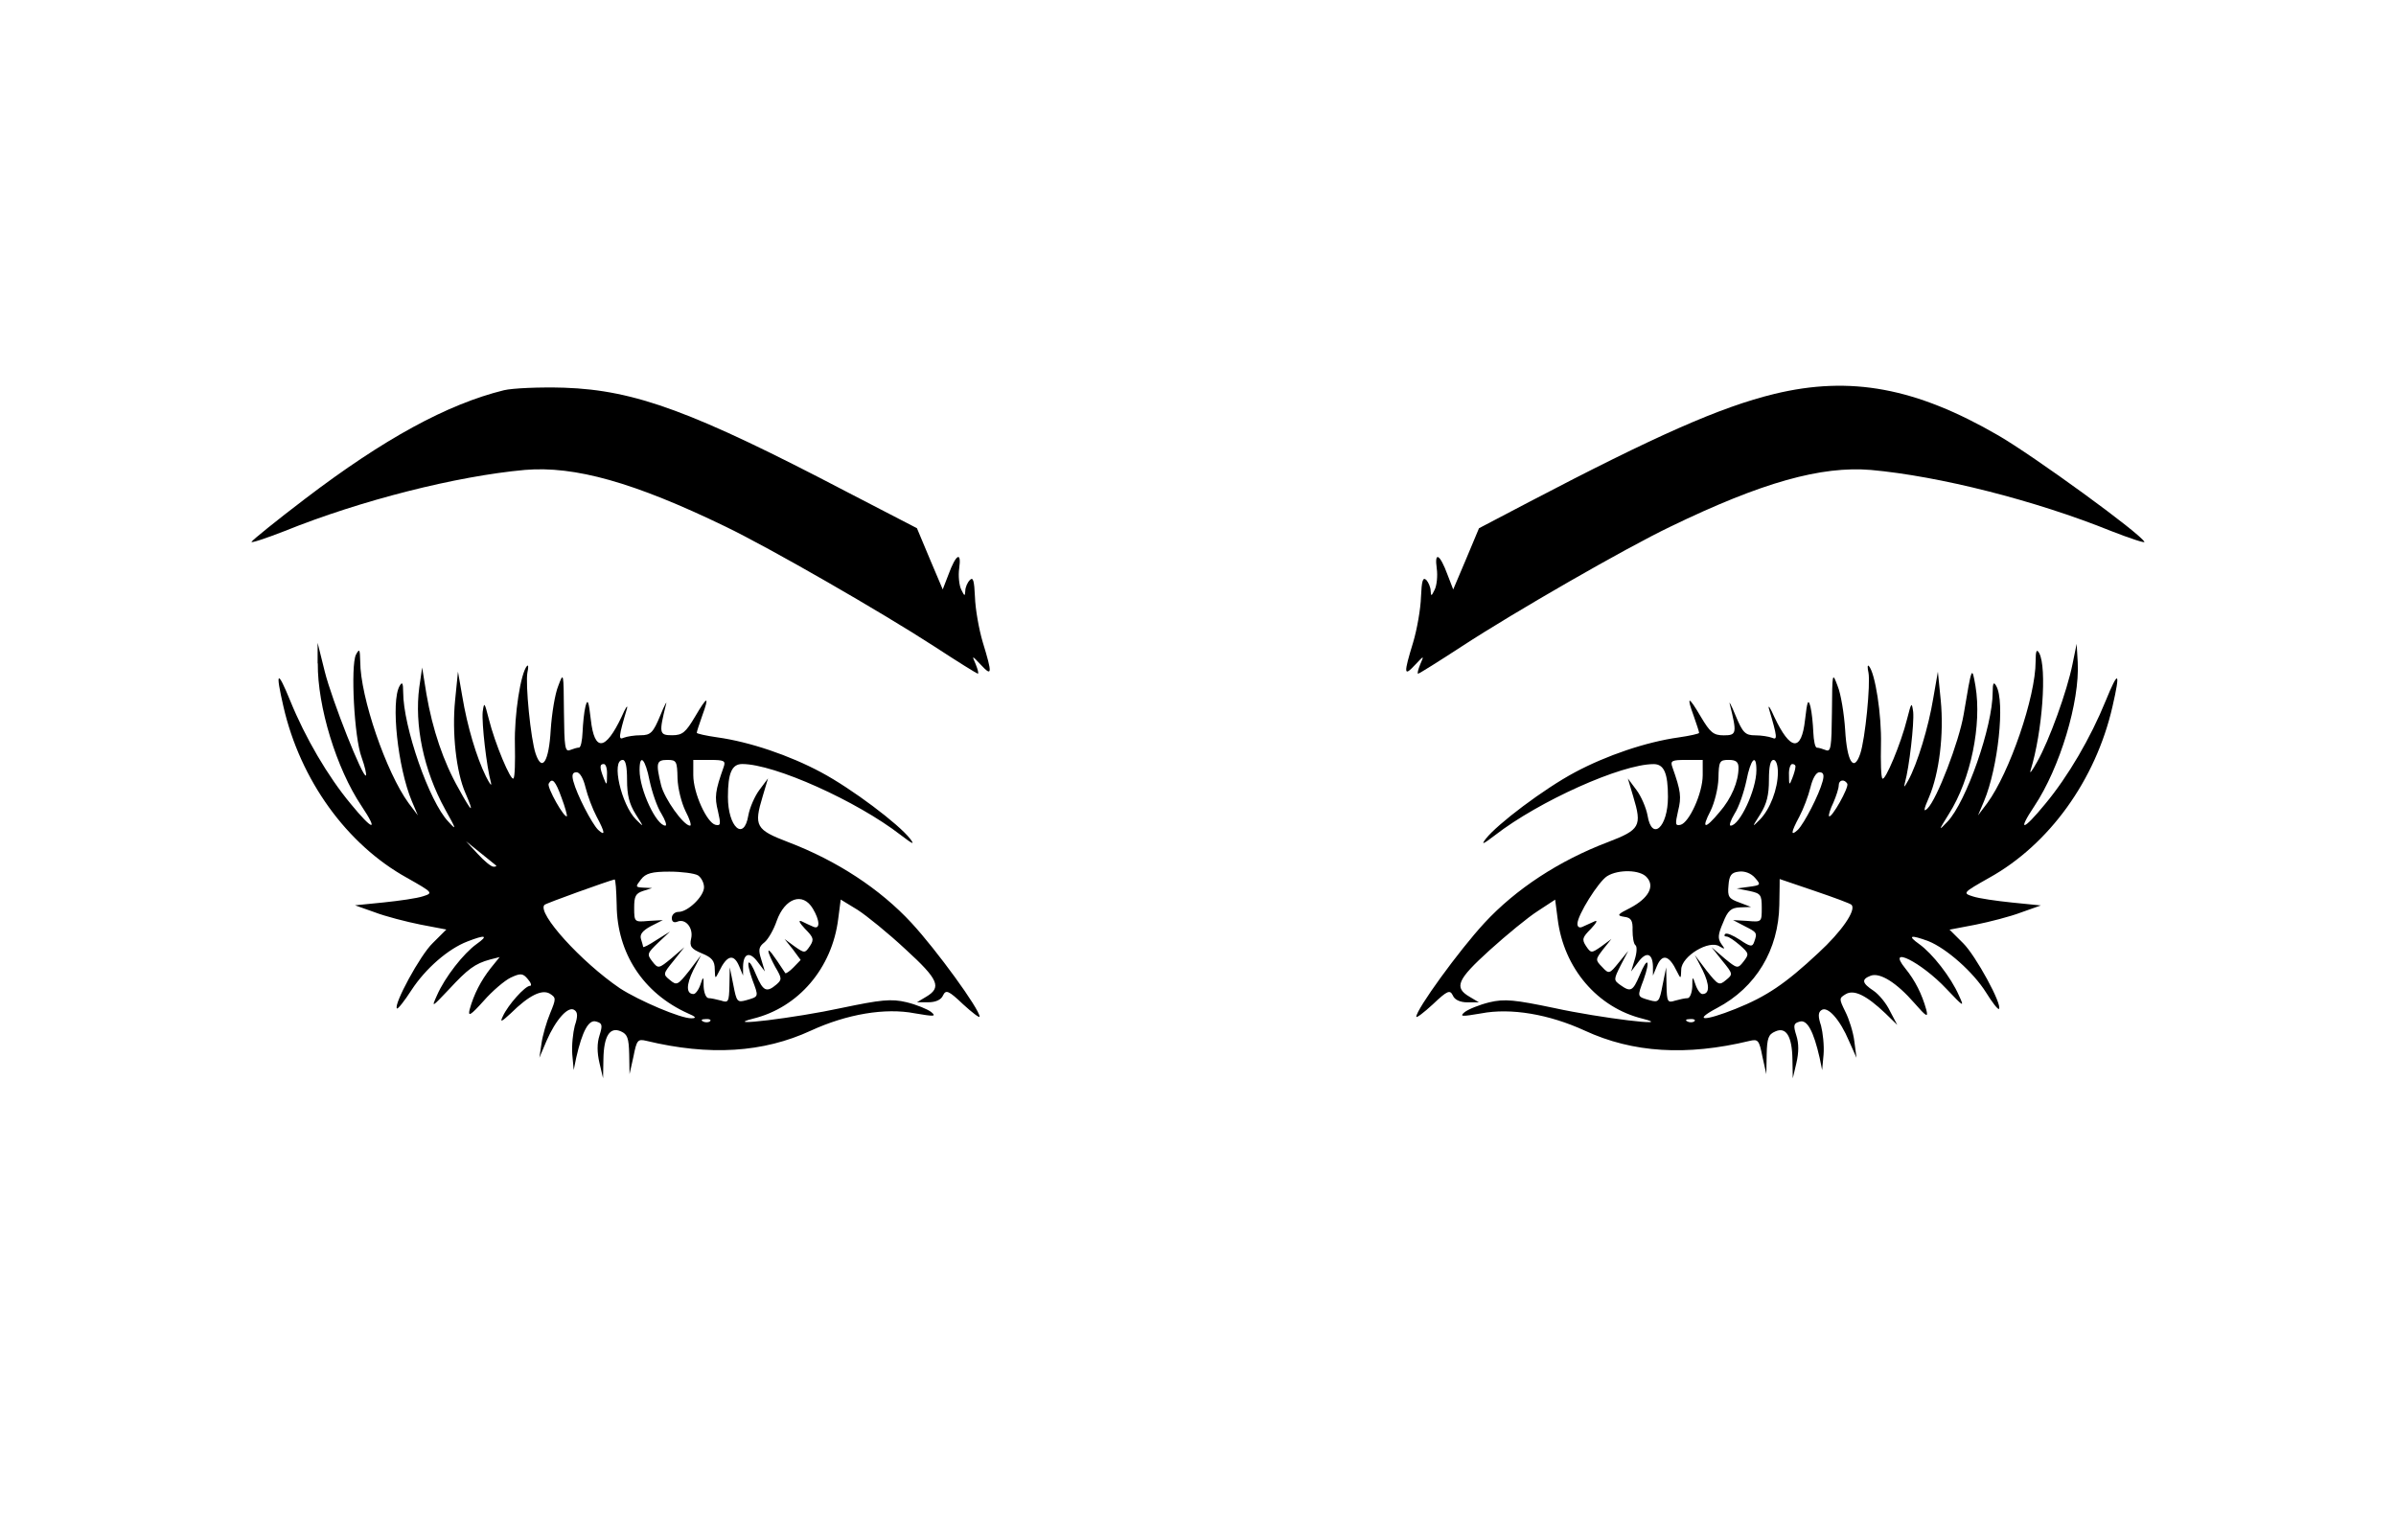 <?xml version="1.0" encoding="utf-8"?>
<!-- Generator: Adobe Illustrator 26.0.0, SVG Export Plug-In . SVG Version: 6.00 Build 0)  -->
<svg version="1.1" id="Capa_1" xmlns="http://www.w3.org/2000/svg" xmlns:xlink="http://www.w3.org/1999/xlink" x="0px" y="0px"
	 viewBox="0 0 96.83 62.23" style="enable-background:new 0 0 96.83 62.23;" xml:space="preserve">
<g transform="translate(0,294) scale(0.1,-0.1)">
	<path d="M203.65,2782.28c-22.86-5.64-48.46-19.59-80.29-43.83c-11.57-8.8-21.41-16.77-21.7-17.43c-0.43-0.66,5.64,1.33,13.31,4.32
		c30.81,12.45,69.58,22.25,97.21,24.74c20.11,1.66,43.98-4.98,81.01-22.91c18.23-8.8,62.93-34.53,84.19-48.31
		c9.4-6.14,17.36-11.12,17.79-11.12c0.43,0,0,1.66-0.87,3.82c-1.59,3.65-1.59,3.65,2.17-0.33c4.48-4.81,4.63-3.65,0.72,9.13
		c-1.59,5.31-3.04,13.61-3.18,18.43c-0.29,6.47-0.72,8.13-2.03,6.81c-1.01-1-1.88-2.99-1.88-4.48c-0.14-2.16-0.29-2.16-1.59,0.5
		c-0.87,1.66-1.3,5.64-0.87,8.63c1.01,7.14-1.3,5.81-4.34-2.49l-2.31-5.98l-5.21,12.29l-5.21,12.45l-28.21,14.61
		c-62.2,32.54-85.64,41.17-114.28,42.17C218.12,2783.61,207.12,2783.11,203.65,2782.28z"/>
	<path d="M717.05,2780.78c-21.84-5.31-48.03-16.93-99.09-43.66l-20.25-10.62l-5.21-12.45l-5.21-12.29l-2.31,5.98
		c-3.04,8.3-5.35,9.63-4.34,2.49c0.43-2.99,0-6.97-0.87-8.63c-1.3-2.66-1.45-2.66-1.59-0.5c0,1.49-0.87,3.49-1.74,4.48
		c-1.45,1.33-1.88-0.33-2.17-6.81c-0.14-4.81-1.59-13.12-3.18-18.43c-3.91-12.78-3.76-13.95,0.72-9.13
		c3.76,3.98,3.76,3.98,2.17,0.33c-0.87-2.16-1.3-3.82-0.87-3.82c0.43,0,8.39,4.98,17.79,11.12c21.12,13.78,65.82,39.51,84.19,48.31
		c37.03,17.93,60.9,24.57,81.01,22.91c27.63-2.49,66.4-12.29,97.21-24.74c7.67-2.99,13.74-4.98,13.31-4.32
		c-1.74,3.49-44.7,34.7-59.02,43C774.34,2783.27,747.87,2788.25,717.05,2780.78z"/>
	<path d="M128.43,2671.88c-0.14-17.43,7.52-42.5,17.65-57.61c7.09-10.62,4.63-10.13-4.34,0.83c-9.26,11.12-18.37,26.73-24.45,41.67
		c-5.21,12.78-6.08,12.12-2.75-2.32c6.8-29.72,25.6-55.78,49.91-69.23c10.56-5.98,10.7-6.14,6.51-7.47
		c-2.46-0.83-9.55-1.83-15.91-2.49l-11.57-1.16l7.96-2.82c4.34-1.66,12.73-3.82,18.52-4.98l10.42-1.99l-5.5-5.48
		c-5.06-4.81-15.91-24.9-14.47-26.4c0.29-0.5,3.04,2.99,5.93,7.47c5.64,8.63,14.76,16.6,22.57,19.59c7.23,2.82,8.68,2.49,3.76-1
		c-5.35-3.82-12.87-13.45-16.06-20.75c-2.31-5.15-2.17-4.98,4.77,2.32c7.67,8.3,10.56,10.46,16.64,12.12l3.91,1l-3.62-4.48
		c-3.91-4.98-6.8-10.46-8.53-16.77c-0.72-2.99,0.43-2.32,5.64,3.49c3.47,3.98,8.53,8.3,10.99,9.46c3.91,1.83,4.92,1.83,6.94-0.66
		c1.3-1.49,1.59-2.66,0.87-2.66c-2.03,0-8.97-7.8-10.99-12.29c-1.3-2.66-0.58-2.32,3.18,1.16c7.38,7.3,12.59,9.8,15.77,7.97
		c2.6-1.66,2.6-1.99,0.14-7.97c-1.45-3.49-3.04-8.96-3.47-12.12l-0.87-5.81l2.89,6.81c3.76,8.63,8.82,14.28,11.28,12.45
		c1.3-0.83,1.45-2.49,0.14-6.31c-0.72-2.82-1.3-7.97-1.01-11.62l0.58-6.31l1.01,4.98c2.46,10.79,5.06,15.61,8.1,14.61
		c2.46-0.66,2.6-1.49,1.3-5.64c-1.01-3.15-1.01-6.81,0-11.12l1.45-6.14l0.14,7.64c0.14,9.46,2.6,13.28,7.09,11.29
		c2.6-1.16,3.18-2.66,3.33-9.3l0.14-7.97l1.59,7.14c1.3,6.64,1.74,7.14,5.21,6.31c25.46-6.14,47.16-4.81,66.54,4.15
		c14.47,6.64,29.94,9.3,41.95,6.97c7.81-1.33,8.82-1.33,6.65,0.5c-1.45,1.16-5.93,2.99-9.98,3.98c-6.22,1.49-10.42,1-26.33-2.32
		c-18.23-3.98-49.33-7.8-35.73-4.32c18.37,4.48,31.97,20.42,34.43,40.34l1.01,7.8l6.8-4.15c3.62-2.32,12.44-9.46,19.38-15.94
		c13.45-12.29,14.76-15.44,8.25-19.26l-3.62-2.16h4.63c2.89,0,5.21,1,5.93,2.82c1.16,2.32,2.17,1.99,8.1-3.65
		c3.62-3.32,6.65-5.64,6.65-4.98c0,2.99-17.36,26.89-27.49,37.85c-12.73,13.78-30.23,25.23-49.91,32.71
		c-13.02,4.98-13.89,6.47-10.27,18.43l2.17,7.3l-3.47-4.65c-1.88-2.49-3.91-7.14-4.48-10.29c-1.74-10.62-8.25-4.81-8.25,7.47
		c0,9.63,1.59,13.28,5.79,13.28c13.02,0,46.29-14.94,64.08-28.72c4.77-3.65,5.79-4.15,3.76-1.49c-4.63,5.98-23.58,20.25-36.02,26.89
		c-12.73,6.81-28.79,12.29-41.95,14.11c-4.63,0.66-8.25,1.49-8.25,1.83c0,0.5,1.01,3.49,2.17,6.81c3.04,8.3,2.17,8.3-2.89-0.33
		c-3.76-6.31-5.06-7.47-9.26-7.47c-5.21,0-5.35,0.83-2.46,12.45c0.58,1.83-0.58-0.17-2.31-4.48c-2.89-6.97-3.91-7.97-7.96-7.97
		c-2.46,0-5.5-0.5-6.8-1c-2.17-1-2.17,0.17,1.3,11.79c0.43,1.83-0.58,0.33-2.17-3.32c-6.51-13.78-10.99-14.28-12.44-1.16
		c-0.87,7.64-1.3,8.63-2.17,5.31c-0.58-2.32-1.01-6.97-1.16-10.29c-0.14-3.49-0.72-6.31-1.45-6.31c-0.72,0-2.31-0.5-3.62-1
		c-2.03-0.83-2.31,1.16-2.46,15.27c-0.14,16.27-0.14,16.44-2.31,10.62c-1.3-3.15-2.6-11.12-3.04-17.76
		c-0.72-12.78-3.47-17.27-6.08-9.63c-2.03,5.98-4.2,28.39-3.33,32.87c0.43,1.99,0.43,3.15-0.14,2.66
		c-2.6-2.82-5.21-19.92-4.92-31.71c0.14-6.97,0-13.28-0.58-13.78c-1.01-1.33-7.52,14.11-9.98,24.07c-1.74,6.81-1.88,6.97-2.46,2.82
		c-0.43-4.65,1.59-22.25,3.33-28.55c0.43-1.83-0.43-0.66-2.03,2.49c-3.76,7.64-7.52,20.09-9.55,32.37l-1.74,9.96l-1.16-11.62
		c-1.3-12.95,0.43-29.05,4.2-37.52c3.76-8.63,2.6-7.97-2.75,1.83c-6.22,10.96-10.56,23.91-13.02,38.18l-1.74,10.79l-1.16-7.97
		c-2.03-15.27,1.74-33.54,10.42-49.31c4.63-8.3,4.77-8.8,1.3-4.98c-7.67,7.97-18.23,38.35-18.23,52.3c0,3.82-0.43,4.32-1.45,2.49
		c-3.62-6.31-0.72-33.04,4.92-46.48l2.46-5.81l-3.76,4.98c-8.97,12.29-19.53,42.83-19.53,57.28c-0.14,4.98-0.29,5.31-1.74,2.66
		c-2.17-4.48-0.72-33.54,2.31-41.5c1.3-3.65,2.03-6.81,1.74-7.3c-1.16-1.33-13.74,30.38-16.64,42l-2.89,11.62V2671.88z
		 M253.41,2624.73c0-5.98,0.87-9.63,3.47-13.78c3.47-5.48,3.47-5.48,0.14-2.16c-5.93,5.98-10.13,24.07-5.35,24.07
		C252.84,2632.86,253.41,2630.21,253.41,2624.73z M262.53,2624.4c1.01-4.65,3.04-10.62,4.77-13.28c1.59-2.66,2.31-4.81,1.59-4.81
		c-3.62,0-10.42,14.44-10.42,22.41C258.48,2635.69,260.79,2633.36,262.53,2624.4z M273.81,2625.39c0.14-4.15,1.59-9.79,3.18-13.12
		c1.74-3.32,2.6-5.98,1.88-5.98c-2.6,0-10.42,10.96-11.72,16.44c-2.17,8.97-1.88,10.13,2.6,10.13
		C273.38,2632.86,273.67,2632.36,273.81,2625.39z M292.47,2630.04c-3.47-9.8-3.76-12.12-2.31-17.93c1.16-5.15,1.16-5.98-1.01-5.48
		c-3.47,0.83-8.97,12.78-8.97,20.09v6.14h6.65C292.62,2632.86,293.34,2632.53,292.47,2630.04z M245.31,2626.72
		c0-4.15-0.14-4.32-1.3-1.33c-1.74,4.48-1.74,5.81,0,5.81C244.88,2631.2,245.46,2629.21,245.31,2626.72z M236.63,2621.74
		c0.87-3.49,2.89-8.8,4.48-11.79c3.47-6.47,3.62-8.13,0.58-5.31c-2.6,2.66-8.53,14.11-9.98,19.59c-0.72,2.66-0.29,3.65,1.3,3.65
		C234.32,2627.88,235.77,2625.39,236.63,2621.74z M226.94,2617.59c1.45-3.82,2.31-7.14,2.17-7.47c-1.01-1-8.1,11.62-7.38,13.12
		C223.18,2625.89,224.48,2624.4,226.94,2617.59z M200.47,2590.2c0.29-0.33-0.14-0.5-1.01-0.5c-1.01,0-3.76,2.32-6.37,5.15
		l-4.77,5.15l5.79-4.65C197.29,2592.69,200.18,2590.53,200.47,2590.2z M282.06,2586.21c1.3-0.83,2.46-2.99,2.46-4.81
		c0-3.65-6.51-9.96-10.27-9.96c-1.59,0-2.75-1.16-2.75-2.49c0-1.49,0.87-1.99,2.17-1.49c3.33,1.49,6.65-2.49,5.64-6.81
		c-0.72-3.15,0-4.15,4.34-5.98c4.05-1.66,5.21-2.99,5.21-6.47c0.14-3.98,0.14-3.98,1.74-0.83c3.18,6.64,5.93,7.3,8.1,2.16l1.59-3.82
		v3.65c0.14,5.48,2.75,6.14,5.93,1.83l2.89-3.82l-1.45,4.81c-1.3,3.98-1.01,5.15,1.3,6.97c1.45,1.16,3.76,5.15,4.92,8.63
		c3.33,9.3,10.56,11.79,14.61,4.98c2.89-4.81,3.04-8.63,0.14-7.3c-1.16,0.5-3.33,1.49-4.63,2.16c-1.59,0.66-0.87-0.66,1.3-2.99
		c3.47-3.49,3.76-4.32,2.03-6.97c-2.03-2.99-2.17-2.99-6.22-0.17l-4.05,2.99l3.33-4.15l3.18-4.32l-2.89-2.99
		c-1.59-1.66-3.18-2.66-3.33-2.32c-5.21,7.97-6.8,9.96-6.8,8.8c0-0.83,1.3-3.65,2.75-6.31c2.75-4.65,2.75-5.15,0.43-7.14
		c-3.91-3.32-5.35-2.66-8.1,3.82c-3.18,7.8-4.48,6.31-1.59-1.83c2.6-6.97,2.75-6.81-2.46-8.3c-3.62-1-3.91-0.66-5.21,6.14
		l-1.45,7.14l-0.14-7.3c-0.14-6.64-0.43-7.14-3.33-6.14c-1.88,0.5-4.2,1-5.06,1c-1.01,0-1.88,1.99-2.03,4.65
		c0,4.32-0.14,4.32-1.3,0.83c-0.72-2.16-2.03-3.82-2.75-3.82c-3.04,0-3.04,3.65-0.14,9.63l3.18,6.14l-4.77-6.31
		c-4.63-5.81-5.06-6.14-7.81-3.82c-2.89,2.32-2.89,2.49,1.45,7.8l4.34,5.48l-5.21-4.48c-5.06-4.15-5.35-4.32-7.67-1.33
		s-2.17,3.32,2.31,7.64l4.77,4.48l-5.35-3.32c-3.04-1.99-5.5-3.32-5.5-2.82c0,0.33-0.43,1.66-0.87,3.15
		c-0.58,1.83,0.58,3.32,3.91,5.15l4.92,2.49l-5.79-0.33c-5.64-0.5-5.79-0.5-5.79,5.31c0,4.65,0.58,5.81,3.62,6.81l3.62,1.16
		l-3.47,0.17c-3.33,0.17-3.33,0.33-1.01,3.32c1.88,2.49,4.48,3.15,11.43,3.15C275.4,2587.71,280.61,2587.04,282.06,2586.21z
		 M249.22,2574.26c0.14-19.42,10.7-35.69,28.79-43.83c3.18-1.33,3.62-1.99,1.45-1.99c-4.2-0.17-21.27,7.14-28.93,12.12
		c-15.62,10.62-33.56,30.38-30.52,33.7c0.58,0.66,25.6,9.63,28.35,10.29C248.79,2584.55,249.08,2580.07,249.22,2574.26z
		 M286.98,2527.28c-0.43-0.5-1.74-0.66-2.75-0.17c-1.16,0.5-0.72,1,0.87,1C286.69,2528.27,287.55,2527.77,286.98,2527.28z"/>
	<path d="M837.56,2671.54c-2.17-10.79-9.4-30.88-14.32-39.51c-2.03-3.65-3.18-5.15-2.6-3.32c4.77,15.44,6.65,41.5,3.47,47.31
		c-1.01,1.83-1.45,1-1.45-3.32c0-14.44-10.56-44.99-19.53-57.28l-3.76-4.98l2.46,5.81c5.64,13.45,8.53,40.18,4.92,46.48
		c-1.01,1.83-1.45,1.33-1.45-2.49c0-13.95-10.7-44.33-18.23-52.3c-3.76-3.98-3.76-3.82,0.58,3.15c8.82,13.95,13.31,36.03,10.7,51.63
		c-1.45,8.3-1.45,8.3-4.77-11.46c-1.88-11.12-10.85-34.37-14.61-38.02c-1.74-1.66-1.59-0.5,0.58,4.48
		c4.2,9.79,6.08,25.57,4.77,39.18l-1.16,11.62l-1.88-10.79c-1.88-11.46-6.37-26.4-10.13-33.2c-1.59-2.82-1.88-3.15-1.3-0.83
		c1.74,6.14,3.76,23.91,3.33,28.55c-0.58,4.15-0.72,3.98-2.46-2.82c-2.46-9.96-8.97-25.4-9.98-24.07c-0.58,0.5-0.72,6.81-0.58,13.78
		c0.29,11.79-2.31,28.89-4.92,31.71c-0.58,0.5-0.58-0.66-0.14-2.66c0.87-4.48-1.3-26.89-3.33-32.87c-2.6-7.64-5.35-3.15-6.08,9.63
		c-0.43,6.64-1.74,14.61-3.04,17.76c-2.17,5.81-2.17,5.64-2.31-10.62c-0.14-14.11-0.43-16.1-2.46-15.27c-1.3,0.5-2.89,1-3.62,1
		s-1.3,2.82-1.45,6.31c-0.14,3.32-0.58,7.97-1.16,10.29c-0.87,3.32-1.3,2.32-2.17-5.31c-1.45-13.12-5.93-12.62-12.44,1.16
		c-1.59,3.65-2.6,5.15-2.17,3.32c3.47-11.62,3.47-12.78,1.3-11.79c-1.3,0.5-4.34,1-6.8,1c-4.05,0-5.06,1-7.96,7.97
		c-1.74,4.32-2.89,6.31-2.31,4.48c2.89-11.62,2.75-12.45-2.46-12.45c-4.2,0-5.5,1.16-9.26,7.47c-5.06,8.63-5.93,8.63-2.89,0.33
		c1.16-3.32,2.17-6.31,2.17-6.81c0-0.33-3.62-1.16-8.25-1.83c-13.16-1.83-29.22-7.3-41.95-14.11
		c-12.44-6.64-31.39-20.92-36.02-26.89c-2.03-2.66-1.01-2.16,3.76,1.49c17.79,13.78,51.07,28.72,64.08,28.72
		c4.2,0,5.79-3.65,5.79-13.28c0-12.29-6.51-18.1-8.25-7.47c-0.58,3.15-2.6,7.8-4.48,10.29l-3.47,4.65l2.17-7.3
		c3.62-11.95,2.75-13.45-10.27-18.43c-19.67-7.47-37.18-18.93-49.91-32.71c-10.13-10.96-27.49-34.86-27.49-37.85
		c0-0.66,3.04,1.66,6.65,4.98c5.93,5.64,6.94,5.98,8.1,3.65c0.72-1.83,3.04-2.82,5.93-2.82h4.63l-3.62,2.16
		c-6.65,3.82-5.21,6.97,7.96,18.93c6.8,6.14,15.48,13.28,19.38,15.77l7.09,4.65l1.01-7.8c2.46-19.92,16.06-35.86,34.43-40.34
		c13.6-3.49-17.5,0.33-35.73,4.32c-15.91,3.32-20.11,3.82-26.33,2.32c-4.05-1-8.53-2.82-9.98-3.98c-2.17-1.83-1.16-1.83,6.65-0.5
		c12.01,2.32,27.49-0.33,41.95-6.97c19.38-8.96,41.08-10.29,66.54-4.15c3.47,0.83,3.91,0.33,5.21-6.31l1.59-7.14l0.14,7.97
		c0.14,6.64,0.72,8.13,3.47,9.3c4.34,1.99,6.8-1.83,6.94-11.29l0.14-7.64l1.45,6.14c1.01,4.32,1.01,7.97,0,11.12
		c-1.3,4.15-1.16,4.98,1.3,5.64c3.04,1,5.64-3.82,8.1-14.61l1.01-4.98l0.58,6.31c0.29,3.65-0.29,8.8-1.01,11.62
		c-1.3,3.82-1.16,5.48,0.14,6.31c2.46,1.83,7.52-3.82,11.14-12.45l3.04-6.81l-0.87,6.64c-0.43,3.65-2.17,9.13-3.62,11.95
		c-2.6,5.31-2.6,5.48,0.14,7.14c3.33,1.99,8.39-0.5,16.06-7.8l4.77-4.65l-2.89,5.48c-1.45,3.15-4.48,6.81-6.65,8.3
		c-4.77,3.15-5.06,4.65-1.16,6.14c3.76,1.33,10.42-2.82,17.65-11.12c4.77-5.48,5.64-5.98,4.77-2.66
		c-1.74,6.31-4.48,11.79-8.53,16.77c-7.81,9.63,6.51,2.49,16.64-8.3c7.09-7.47,7.38-7.64,5.06-2.66
		c-3.18,7.3-10.7,16.93-16.06,20.75c-4.92,3.49-3.47,3.82,3.76,1.16c7.38-2.99,18.08-12.45,23.29-20.75
		c2.46-3.98,4.77-6.97,5.21-6.64c1.45,1.66-9.4,21.58-14.47,26.56l-5.5,5.48l10.42,1.99c5.79,1.16,14.18,3.32,18.52,4.98l7.96,2.82
		l-11.57,1.16c-6.37,0.66-13.45,1.66-15.91,2.49c-4.2,1.33-4.05,1.49,6.51,7.47c24.3,13.45,43.11,39.51,49.91,69.23
		c3.33,14.44,2.46,15.11-2.75,2.32c-6.08-14.94-15.19-30.55-24.45-41.67c-8.97-10.96-11.43-11.46-4.34-0.83
		c10.27,15.44,18.37,42.17,17.5,58.11l-0.43,7.47L837.56,2671.54z M688.12,2626.72c0-7.3-5.5-19.26-8.97-20.09
		c-2.17-0.5-2.17,0.33-1.01,5.48c1.45,5.81,1.16,8.13-2.31,17.93c-0.87,2.49-0.14,2.82,5.64,2.82h6.65V2626.72z M702.59,2629.71
		c0-5.64-2.89-12.45-7.67-17.93c-5.93-7.14-7.52-6.97-3.62,0.5c1.59,3.32,3.04,8.96,3.18,13.12c0.14,6.97,0.43,7.47,4.2,7.47
		C701.57,2632.86,702.59,2632.03,702.59,2629.71z M709.82,2628.71c0-7.97-6.8-22.41-10.42-22.41c-0.72,0,0,2.16,1.59,4.81
		c1.74,2.66,3.76,8.63,4.77,13.28C707.51,2633.36,709.82,2635.69,709.82,2628.71z M718.5,2627.88c0-6.81-3.18-14.94-7.23-19.09
		c-3.33-3.32-3.33-3.32,0.14,2.16c2.6,4.15,3.47,7.8,3.47,13.78c0,5.48,0.58,8.14,1.88,8.14
		C717.78,2632.86,718.5,2630.7,718.5,2627.88z M725.59,2630.04c0-0.83-0.58-2.82-1.3-4.65c-1.16-2.99-1.3-2.82-1.3,1.33
		c-0.14,2.49,0.58,4.48,1.3,4.48C725.15,2631.2,725.73,2630.7,725.59,2630.04z M736.58,2624.23c-1.45-5.48-7.38-16.93-9.98-19.59
		c-3.04-2.82-2.89-1.16,0.58,5.31c1.59,2.99,3.62,8.3,4.48,11.79c0.87,3.65,2.31,6.14,3.62,6.14
		C736.87,2627.88,737.31,2626.89,736.58,2624.23z M746.56,2623.23c0.72-1.49-6.37-14.11-7.38-13.12c-0.29,0.33,0.43,2.82,1.74,5.48
		c1.16,2.66,2.17,5.81,2.17,6.97C743.09,2624.89,745.41,2625.23,746.56,2623.23z M665.55,2585.38c3.33-3.65,0.58-8.47-6.65-12.29
		c-5.35-2.66-5.64-3.15-2.46-3.65c2.75-0.33,3.47-1.49,3.33-5.48c0-2.66,0.43-5.48,1.16-5.98c0.72-0.5,0.58-3.15-0.29-5.81
		l-1.45-4.81l2.89,3.82c3.18,4.32,5.79,3.65,5.93-1.83v-3.65l1.59,3.82c2.17,5.15,4.92,4.48,8.1-2.16c1.59-3.15,1.59-3.15,1.74,0.83
		c0.14,5.31,11.28,12.12,15.48,9.3c2.31-1.33,2.31-1.16,0.72,1c-1.45,2.16-1.45,3.65,0.72,8.63c1.88,4.81,3.18,5.98,6.8,6.14
		l4.48,0.17l-4.77,1.83c-4.2,1.49-4.77,2.32-4.34,6.81c0.29,4.15,1.16,5.31,4.2,5.64c2.31,0.33,4.92-0.66,6.51-2.49
		c2.46-2.82,2.46-2.99-2.46-3.65l-4.92-0.66l5.06-1c4.63-1,5.06-1.49,5.06-6.81c0-5.81,0-5.81-5.79-5.31l-5.79,0.33l4.77-2.49
		c4.92-2.49,5.06-2.66,3.76-6.31c-0.72-2.16-1.59-1.99-5.79,0.83c-2.75,1.83-5.5,2.99-5.93,2.32c-0.58-0.5-0.29-1,0.58-1
		s3.18-1.66,5.35-3.49c3.76-3.32,3.76-3.65,1.45-6.64s-2.6-2.82-7.67,1.33l-5.21,4.48l4.34-5.48c4.34-5.31,4.34-5.48,1.45-7.8
		c-2.75-2.32-3.18-1.99-7.81,3.82l-4.77,6.31l3.18-6.14c2.89-5.98,2.89-9.63-0.14-9.63c-0.72,0-2.03,1.66-2.75,3.82
		c-1.16,3.49-1.3,3.49-1.3-0.83c-0.14-2.66-1.01-4.65-1.88-4.65c-1.01,0-3.33-0.5-5.06-1c-3.04-1-3.33-0.5-3.47,6.14l-0.14,7.3
		l-1.45-7.14c-1.3-6.81-1.59-7.14-5.21-6.14c-5.21,1.49-5.06,1.33-2.46,8.3c2.89,8.13,1.59,9.63-1.59,1.83
		c-2.75-6.47-3.62-6.97-7.81-3.98c-2.75,1.99-2.75,2.16,0.14,7.97l3.04,5.81l-3.91-4.81c-3.62-4.48-3.91-4.65-6.65-1.66
		c-2.75,2.82-2.75,2.99,0.43,7.14l3.33,4.15l-4.05-2.99c-4.05-2.82-4.2-2.82-6.22,0.17c-1.74,2.66-1.45,3.49,2.03,6.97
		c2.17,2.32,2.89,3.65,1.45,2.99s-3.62-1.66-4.77-2.16c-1.3-0.66-2.17-0.17-2.17,1.16c0,3.49,8.53,17.1,12.01,19.26
		C653.98,2588.7,662.95,2588.54,665.55,2585.38z M733.4,2579.9c7.81-2.66,14.61-5.15,14.9-5.64c1.88-2.16-4.05-10.79-13.45-19.42
		c-13.31-12.45-20.98-17.6-33.42-22.58c-12.87-5.15-17.5-4.98-7.52,0.33c15.77,8.3,24.88,23.57,25.17,41.67
		c0.14,5.81,0.14,10.46,0.14,10.46S725.59,2582.56,733.4,2579.9z M684.79,2527.28c-0.43-0.5-1.74-0.66-2.75-0.17
		c-1.16,0.5-0.72,1,0.87,1C684.5,2528.27,685.37,2527.77,684.79,2527.28z"/>
</g>
</svg>
